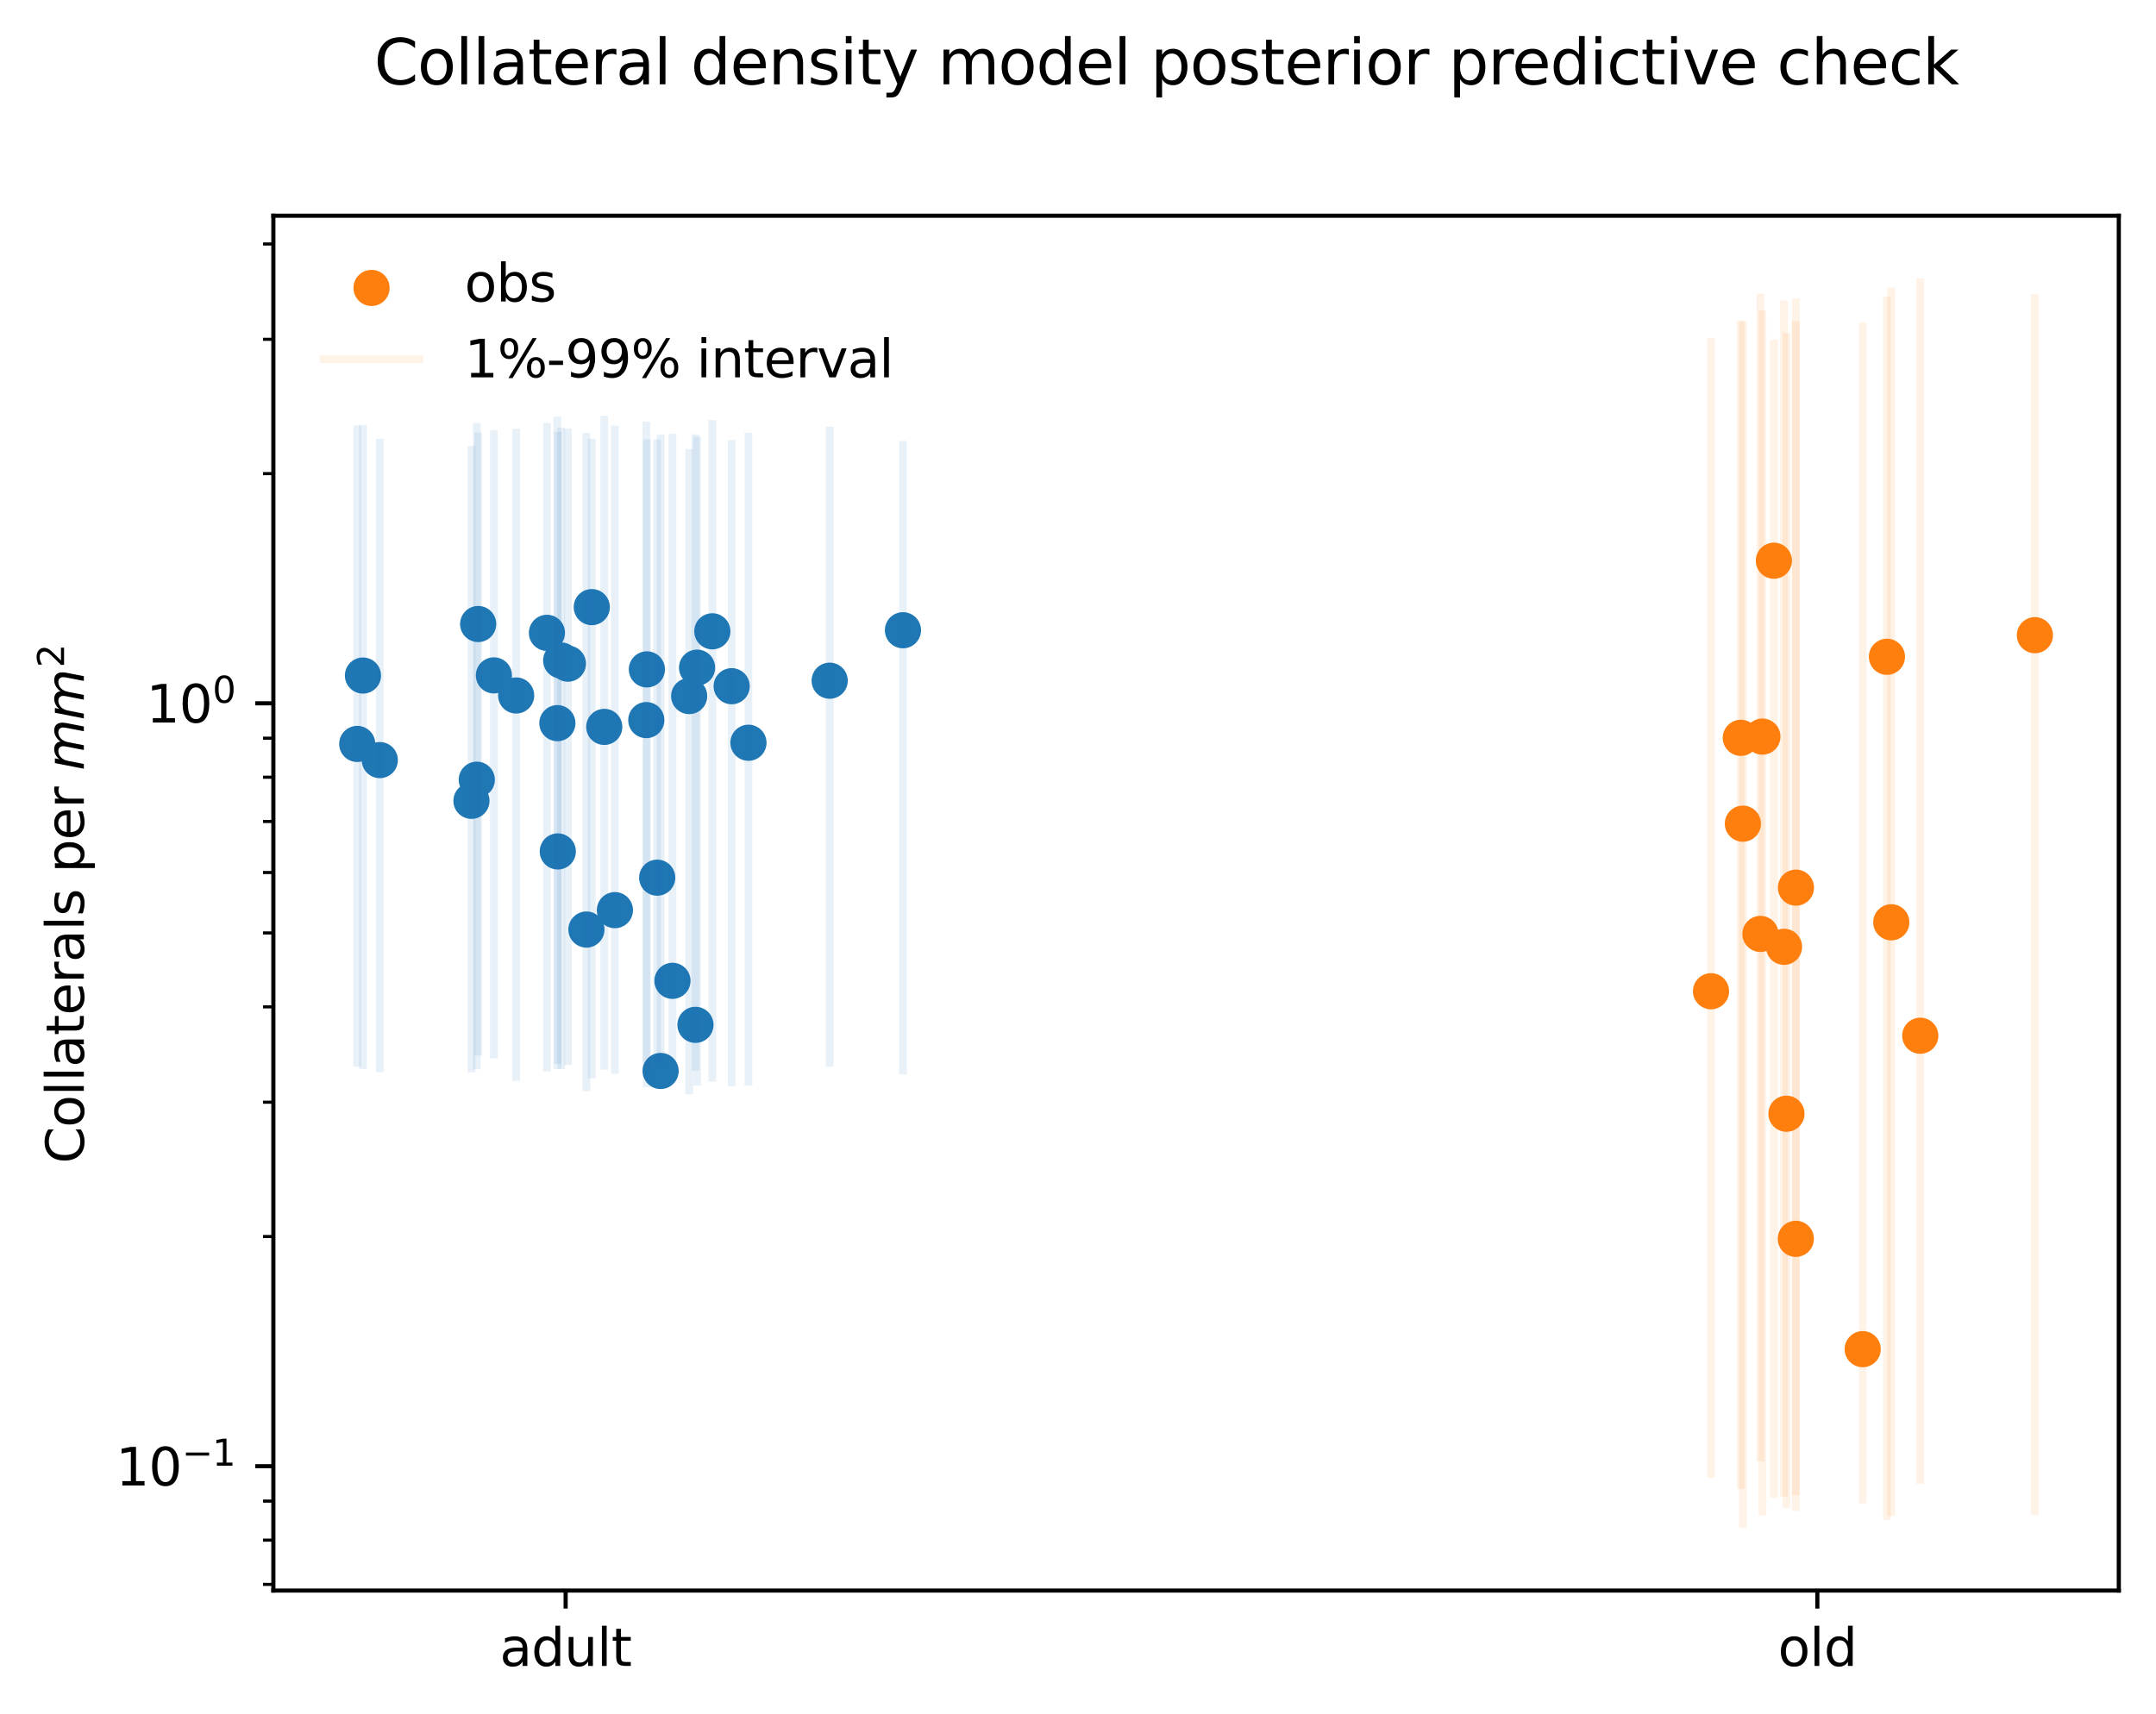 <?xml version="1.0" encoding="utf-8" standalone="no"?>
<!DOCTYPE svg PUBLIC "-//W3C//DTD SVG 1.1//EN"
  "http://www.w3.org/Graphics/SVG/1.1/DTD/svg11.dtd">
<svg xmlns:xlink="http://www.w3.org/1999/xlink" width="417.22pt" height="331.75pt" viewBox="0 0 417.22 331.75" xmlns="http://www.w3.org/2000/svg" version="1.1">
 <defs>
  <style type="text/css">*{stroke-linejoin: round; stroke-linecap: butt}</style>
 </defs>
 <g id="figure_1">
  <g id="patch_1">
   <path d="M 0 331.75 
L 417.22 331.75 
L 417.22 0 
L 0 0 
z
" style="fill: #ffffff"/>
  </g>
  <g id="axes_1">
   <g id="patch_2">
    <path d="M 52.9 307.872 
L 410.02 307.872 
L 410.02 41.76 
L 52.9 41.76 
z
" style="fill: #ffffff"/>
   </g>
   <g id="PathCollection_1">
    <defs>
     <path id="m8579bafe78" d="M 0 3 
C 0.796 3 1.559 2.684 2.121 2.121 
C 2.684 1.559 3 0.796 3 0 
C 3 -0.796 2.684 -1.559 2.121 -2.121 
C 1.559 -2.684 0.796 -3 0 -3 
C -0.796 -3 -1.559 -2.684 -2.121 -2.121 
C -2.684 -1.559 -3 -0.796 -3 0 
C -3 0.796 -2.684 1.559 -2.121 2.121 
C -1.559 2.684 -0.796 3 0 3 
z
" style="stroke: #1f77b4"/>
    </defs>
    <g clip-path="url(#pf9eb8df121)">
     <use xlink:href="#m8579bafe78" x="125.07" y="139.388" style="fill: #1f77b4; stroke: #1f77b4"/>
     <use xlink:href="#m8579bafe78" x="133.366" y="134.735" style="fill: #1f77b4; stroke: #1f77b4"/>
     <use xlink:href="#m8579bafe78" x="107.859" y="139.979" style="fill: #1f77b4; stroke: #1f77b4"/>
     <use xlink:href="#m8579bafe78" x="107.942" y="164.809" style="fill: #1f77b4; stroke: #1f77b4"/>
     <use xlink:href="#m8579bafe78" x="109.899" y="128.464" style="fill: #1f77b4; stroke: #1f77b4"/>
     <use xlink:href="#m8579bafe78" x="118.991" y="176.173" style="fill: #1f77b4; stroke: #1f77b4"/>
     <use xlink:href="#m8579bafe78" x="134.58" y="198.376" style="fill: #1f77b4; stroke: #1f77b4"/>
     <use xlink:href="#m8579bafe78" x="105.842" y="122.496" style="fill: #1f77b4; stroke: #1f77b4"/>
     <use xlink:href="#m8579bafe78" x="108.602" y="127.853" style="fill: #1f77b4; stroke: #1f77b4"/>
     <use xlink:href="#m8579bafe78" x="113.482" y="179.928" style="fill: #1f77b4; stroke: #1f77b4"/>
     <use xlink:href="#m8579bafe78" x="92.534" y="120.789" style="fill: #1f77b4; stroke: #1f77b4"/>
     <use xlink:href="#m8579bafe78" x="144.836" y="143.77" style="fill: #1f77b4; stroke: #1f77b4"/>
     <use xlink:href="#m8579bafe78" x="137.846" y="122.203" style="fill: #1f77b4; stroke: #1f77b4"/>
     <use xlink:href="#m8579bafe78" x="70.238" y="130.764" style="fill: #1f77b4; stroke: #1f77b4"/>
     <use xlink:href="#m8579bafe78" x="127.176" y="169.889" style="fill: #1f77b4; stroke: #1f77b4"/>
     <use xlink:href="#m8579bafe78" x="114.521" y="117.519" style="fill: #1f77b4; stroke: #1f77b4"/>
     <use xlink:href="#m8579bafe78" x="160.556" y="131.761" style="fill: #1f77b4; stroke: #1f77b4"/>
     <use xlink:href="#m8579bafe78" x="95.579" y="130.732" style="fill: #1f77b4; stroke: #1f77b4"/>
     <use xlink:href="#m8579bafe78" x="99.881" y="134.622" style="fill: #1f77b4; stroke: #1f77b4"/>
     <use xlink:href="#m8579bafe78" x="174.737" y="121.994" style="fill: #1f77b4; stroke: #1f77b4"/>
     <use xlink:href="#m8579bafe78" x="69.133" y="144.003" style="fill: #1f77b4; stroke: #1f77b4"/>
     <use xlink:href="#m8579bafe78" x="73.495" y="147.129" style="fill: #1f77b4; stroke: #1f77b4"/>
     <use xlink:href="#m8579bafe78" x="141.589" y="132.827" style="fill: #1f77b4; stroke: #1f77b4"/>
     <use xlink:href="#m8579bafe78" x="91.237" y="155.016" style="fill: #1f77b4; stroke: #1f77b4"/>
     <use xlink:href="#m8579bafe78" x="134.895" y="129.235" style="fill: #1f77b4; stroke: #1f77b4"/>
     <use xlink:href="#m8579bafe78" x="92.266" y="150.928" style="fill: #1f77b4; stroke: #1f77b4"/>
     <use xlink:href="#m8579bafe78" x="125.183" y="129.572" style="fill: #1f77b4; stroke: #1f77b4"/>
     <use xlink:href="#m8579bafe78" x="116.936" y="140.704" style="fill: #1f77b4; stroke: #1f77b4"/>
     <use xlink:href="#m8579bafe78" x="130.131" y="189.856" style="fill: #1f77b4; stroke: #1f77b4"/>
     <use xlink:href="#m8579bafe78" x="127.839" y="207.305" style="fill: #1f77b4; stroke: #1f77b4"/>
    </g>
   </g>
   <g id="PathCollection_2">
    <defs>
     <path id="m749cf8f71b" d="M 0 3 
C 0.796 3 1.559 2.684 2.121 2.121 
C 2.684 1.559 3 0.796 3 0 
C 3 -0.796 2.684 -1.559 2.121 -2.121 
C 1.559 -2.684 0.796 -3 0 -3 
C -0.796 -3 -1.559 -2.684 -2.121 -2.121 
C -2.684 -1.559 -3 -0.796 -3 0 
C -3 0.796 -2.684 1.559 -2.121 2.121 
C -1.559 2.684 -0.796 3 0 3 
z
" style="stroke: #ff7f0e"/>
    </defs>
    <g clip-path="url(#pf9eb8df121)">
     <use xlink:href="#m749cf8f71b" x="360.464" y="261.151" style="fill: #ff7f0e; stroke: #ff7f0e"/>
     <use xlink:href="#m749cf8f71b" x="345.236" y="183.276" style="fill: #ff7f0e; stroke: #ff7f0e"/>
     <use xlink:href="#m749cf8f71b" x="393.787" y="122.953" style="fill: #ff7f0e; stroke: #ff7f0e"/>
     <use xlink:href="#m749cf8f71b" x="365.996" y="178.527" style="fill: #ff7f0e; stroke: #ff7f0e"/>
     <use xlink:href="#m749cf8f71b" x="345.706" y="215.579" style="fill: #ff7f0e; stroke: #ff7f0e"/>
     <use xlink:href="#m749cf8f71b" x="337.274" y="159.436" style="fill: #ff7f0e; stroke: #ff7f0e"/>
     <use xlink:href="#m749cf8f71b" x="343.277" y="108.536" style="fill: #ff7f0e; stroke: #ff7f0e"/>
     <use xlink:href="#m749cf8f71b" x="331.109" y="191.871" style="fill: #ff7f0e; stroke: #ff7f0e"/>
     <use xlink:href="#m749cf8f71b" x="347.519" y="239.793" style="fill: #ff7f0e; stroke: #ff7f0e"/>
     <use xlink:href="#m749cf8f71b" x="371.602" y="200.482" style="fill: #ff7f0e; stroke: #ff7f0e"/>
     <use xlink:href="#m749cf8f71b" x="347.543" y="171.818" style="fill: #ff7f0e; stroke: #ff7f0e"/>
     <use xlink:href="#m749cf8f71b" x="341.054" y="142.583" style="fill: #ff7f0e; stroke: #ff7f0e"/>
     <use xlink:href="#m749cf8f71b" x="365.151" y="127.133" style="fill: #ff7f0e; stroke: #ff7f0e"/>
     <use xlink:href="#m749cf8f71b" x="336.878" y="142.819" style="fill: #ff7f0e; stroke: #ff7f0e"/>
     <use xlink:href="#m749cf8f71b" x="340.669" y="180.776" style="fill: #ff7f0e; stroke: #ff7f0e"/>
    </g>
   </g>
   <g id="matplotlib.axis_1">
    <g id="xtick_1">
     <g id="line2d_1">
      <defs>
       <path id="m9cee40f784" d="M 0 0 
L 0 3.5 
" style="stroke: #000000; stroke-width: 0.8"/>
      </defs>
      <g>
       <use xlink:href="#m9cee40f784" x="109.459" y="307.872" style="stroke: #000000; stroke-width: 0.8"/>
      </g>
     </g>
     <g id="text_1">
      <!-- adult -->
      <g transform="translate(96.703 322.47) scale(0.1 -0.1)">
       <defs>
        <path id="DejaVuSans-61" d="M 2194 1759 
Q 1497 1759 1228 1600 
Q 959 1441 959 1056 
Q 959 750 1161 570 
Q 1363 391 1709 391 
Q 2188 391 2477 730 
Q 2766 1069 2766 1631 
L 2766 1759 
L 2194 1759 
z
M 3341 1997 
L 3341 0 
L 2766 0 
L 2766 531 
Q 2569 213 2275 61 
Q 1981 -91 1556 -91 
Q 1019 -91 701 211 
Q 384 513 384 1019 
Q 384 1609 779 1909 
Q 1175 2209 1959 2209 
L 2766 2209 
L 2766 2266 
Q 2766 2663 2505 2880 
Q 2244 3097 1772 3097 
Q 1472 3097 1187 3025 
Q 903 2953 641 2809 
L 641 3341 
Q 956 3463 1253 3523 
Q 1550 3584 1831 3584 
Q 2591 3584 2966 3190 
Q 3341 2797 3341 1997 
z
" transform="scale(0.016)"/>
        <path id="DejaVuSans-64" d="M 2906 2969 
L 2906 4863 
L 3481 4863 
L 3481 0 
L 2906 0 
L 2906 525 
Q 2725 213 2448 61 
Q 2172 -91 1784 -91 
Q 1150 -91 751 415 
Q 353 922 353 1747 
Q 353 2572 751 3078 
Q 1150 3584 1784 3584 
Q 2172 3584 2448 3432 
Q 2725 3281 2906 2969 
z
M 947 1747 
Q 947 1113 1208 752 
Q 1469 391 1925 391 
Q 2381 391 2643 752 
Q 2906 1113 2906 1747 
Q 2906 2381 2643 2742 
Q 2381 3103 1925 3103 
Q 1469 3103 1208 2742 
Q 947 2381 947 1747 
z
" transform="scale(0.016)"/>
        <path id="DejaVuSans-75" d="M 544 1381 
L 544 3500 
L 1119 3500 
L 1119 1403 
Q 1119 906 1312 657 
Q 1506 409 1894 409 
Q 2359 409 2629 706 
Q 2900 1003 2900 1516 
L 2900 3500 
L 3475 3500 
L 3475 0 
L 2900 0 
L 2900 538 
Q 2691 219 2414 64 
Q 2138 -91 1772 -91 
Q 1169 -91 856 284 
Q 544 659 544 1381 
z
M 1991 3584 
L 1991 3584 
z
" transform="scale(0.016)"/>
        <path id="DejaVuSans-6c" d="M 603 4863 
L 1178 4863 
L 1178 0 
L 603 0 
L 603 4863 
z
" transform="scale(0.016)"/>
        <path id="DejaVuSans-74" d="M 1172 4494 
L 1172 3500 
L 2356 3500 
L 2356 3053 
L 1172 3053 
L 1172 1153 
Q 1172 725 1289 603 
Q 1406 481 1766 481 
L 2356 481 
L 2356 0 
L 1766 0 
Q 1100 0 847 248 
Q 594 497 594 1153 
L 594 3053 
L 172 3053 
L 172 3500 
L 594 3500 
L 594 4494 
L 1172 4494 
z
" transform="scale(0.016)"/>
       </defs>
       <use xlink:href="#DejaVuSans-61"/>
       <use xlink:href="#DejaVuSans-64" x="61.279"/>
       <use xlink:href="#DejaVuSans-75" x="124.756"/>
       <use xlink:href="#DejaVuSans-6c" x="188.135"/>
       <use xlink:href="#DejaVuSans-74" x="215.918"/>
      </g>
     </g>
    </g>
    <g id="xtick_2">
     <g id="line2d_2">
      <g>
       <use xlink:href="#m9cee40f784" x="351.684" y="307.872" style="stroke: #000000; stroke-width: 0.8"/>
      </g>
     </g>
     <g id="text_2">
      <!-- old -->
      <g transform="translate(344.061 322.47) scale(0.1 -0.1)">
       <defs>
        <path id="DejaVuSans-6f" d="M 1959 3097 
Q 1497 3097 1228 2736 
Q 959 2375 959 1747 
Q 959 1119 1226 758 
Q 1494 397 1959 397 
Q 2419 397 2687 759 
Q 2956 1122 2956 1747 
Q 2956 2369 2687 2733 
Q 2419 3097 1959 3097 
z
M 1959 3584 
Q 2709 3584 3137 3096 
Q 3566 2609 3566 1747 
Q 3566 888 3137 398 
Q 2709 -91 1959 -91 
Q 1206 -91 779 398 
Q 353 888 353 1747 
Q 353 2609 779 3096 
Q 1206 3584 1959 3584 
z
" transform="scale(0.016)"/>
       </defs>
       <use xlink:href="#DejaVuSans-6f"/>
       <use xlink:href="#DejaVuSans-6c" x="61.182"/>
       <use xlink:href="#DejaVuSans-64" x="88.965"/>
      </g>
     </g>
    </g>
   </g>
   <g id="matplotlib.axis_2">
    <g id="ytick_1">
     <g id="line2d_3">
      <defs>
       <path id="ma64e59e79e" d="M 0 0 
L -3.5 0 
" style="stroke: #000000; stroke-width: 0.8"/>
      </defs>
      <g>
       <use xlink:href="#ma64e59e79e" x="52.9" y="283.805" style="stroke: #000000; stroke-width: 0.8"/>
      </g>
     </g>
     <g id="text_3">
      <!-- $\mathdefault{10^{-1}}$ -->
      <g transform="translate(22.4 287.604) scale(0.1 -0.1)">
       <defs>
        <path id="DejaVuSans-31" d="M 794 531 
L 1825 531 
L 1825 4091 
L 703 3866 
L 703 4441 
L 1819 4666 
L 2450 4666 
L 2450 531 
L 3481 531 
L 3481 0 
L 794 0 
L 794 531 
z
" transform="scale(0.016)"/>
        <path id="DejaVuSans-30" d="M 2034 4250 
Q 1547 4250 1301 3770 
Q 1056 3291 1056 2328 
Q 1056 1369 1301 889 
Q 1547 409 2034 409 
Q 2525 409 2770 889 
Q 3016 1369 3016 2328 
Q 3016 3291 2770 3770 
Q 2525 4250 2034 4250 
z
M 2034 4750 
Q 2819 4750 3233 4129 
Q 3647 3509 3647 2328 
Q 3647 1150 3233 529 
Q 2819 -91 2034 -91 
Q 1250 -91 836 529 
Q 422 1150 422 2328 
Q 422 3509 836 4129 
Q 1250 4750 2034 4750 
z
" transform="scale(0.016)"/>
        <path id="DejaVuSans-2212" d="M 678 2272 
L 4684 2272 
L 4684 1741 
L 678 1741 
L 678 2272 
z
" transform="scale(0.016)"/>
       </defs>
       <use xlink:href="#DejaVuSans-31" transform="translate(0 0.684)"/>
       <use xlink:href="#DejaVuSans-30" transform="translate(63.623 0.684)"/>
       <use xlink:href="#DejaVuSans-2212" transform="translate(128.203 38.966) scale(0.7)"/>
       <use xlink:href="#DejaVuSans-31" transform="translate(186.855 38.966) scale(0.7)"/>
      </g>
     </g>
    </g>
    <g id="ytick_2">
     <g id="line2d_4">
      <g>
       <use xlink:href="#ma64e59e79e" x="52.9" y="136.132" style="stroke: #000000; stroke-width: 0.8"/>
      </g>
     </g>
     <g id="text_4">
      <!-- $\mathdefault{10^{0}}$ -->
      <g transform="translate(28.3 139.932) scale(0.1 -0.1)">
       <use xlink:href="#DejaVuSans-31" transform="translate(0 0.766)"/>
       <use xlink:href="#DejaVuSans-30" transform="translate(63.623 0.766)"/>
       <use xlink:href="#DejaVuSans-30" transform="translate(128.203 39.047) scale(0.7)"/>
      </g>
     </g>
    </g>
    <g id="ytick_3">
     <g id="line2d_5">
      <defs>
       <path id="ma3a4d149bc" d="M 0 0 
L -2 0 
" style="stroke: #000000; stroke-width: 0.6"/>
      </defs>
      <g>
       <use xlink:href="#ma3a4d149bc" x="52.9" y="306.68" style="stroke: #000000; stroke-width: 0.6"/>
      </g>
     </g>
    </g>
    <g id="ytick_4">
     <g id="line2d_6">
      <g>
       <use xlink:href="#ma3a4d149bc" x="52.9" y="298.116" style="stroke: #000000; stroke-width: 0.6"/>
      </g>
     </g>
    </g>
    <g id="ytick_5">
     <g id="line2d_7">
      <g>
       <use xlink:href="#ma3a4d149bc" x="52.9" y="290.562" style="stroke: #000000; stroke-width: 0.6"/>
      </g>
     </g>
    </g>
    <g id="ytick_6">
     <g id="line2d_8">
      <g>
       <use xlink:href="#ma3a4d149bc" x="52.9" y="239.351" style="stroke: #000000; stroke-width: 0.6"/>
      </g>
     </g>
    </g>
    <g id="ytick_7">
     <g id="line2d_9">
      <g>
       <use xlink:href="#ma3a4d149bc" x="52.9" y="213.347" style="stroke: #000000; stroke-width: 0.6"/>
      </g>
     </g>
    </g>
    <g id="ytick_8">
     <g id="line2d_10">
      <g>
       <use xlink:href="#ma3a4d149bc" x="52.9" y="194.897" style="stroke: #000000; stroke-width: 0.6"/>
      </g>
     </g>
    </g>
    <g id="ytick_9">
     <g id="line2d_11">
      <g>
       <use xlink:href="#ma3a4d149bc" x="52.9" y="180.586" style="stroke: #000000; stroke-width: 0.6"/>
      </g>
     </g>
    </g>
    <g id="ytick_10">
     <g id="line2d_12">
      <g>
       <use xlink:href="#ma3a4d149bc" x="52.9" y="168.893" style="stroke: #000000; stroke-width: 0.6"/>
      </g>
     </g>
    </g>
    <g id="ytick_11">
     <g id="line2d_13">
      <g>
       <use xlink:href="#ma3a4d149bc" x="52.9" y="159.007" style="stroke: #000000; stroke-width: 0.6"/>
      </g>
     </g>
    </g>
    <g id="ytick_12">
     <g id="line2d_14">
      <g>
       <use xlink:href="#ma3a4d149bc" x="52.9" y="150.443" style="stroke: #000000; stroke-width: 0.6"/>
      </g>
     </g>
    </g>
    <g id="ytick_13">
     <g id="line2d_15">
      <g>
       <use xlink:href="#ma3a4d149bc" x="52.9" y="142.89" style="stroke: #000000; stroke-width: 0.6"/>
      </g>
     </g>
    </g>
    <g id="ytick_14">
     <g id="line2d_16">
      <g>
       <use xlink:href="#ma3a4d149bc" x="52.9" y="91.679" style="stroke: #000000; stroke-width: 0.6"/>
      </g>
     </g>
    </g>
    <g id="ytick_15">
     <g id="line2d_17">
      <g>
       <use xlink:href="#ma3a4d149bc" x="52.9" y="65.675" style="stroke: #000000; stroke-width: 0.6"/>
      </g>
     </g>
    </g>
    <g id="ytick_16">
     <g id="line2d_18">
      <g>
       <use xlink:href="#ma3a4d149bc" x="52.9" y="47.225" style="stroke: #000000; stroke-width: 0.6"/>
      </g>
     </g>
    </g>
    <g id="text_5">
     <!-- Collaterals per $mm^2$ -->
     <g transform="translate(16.3 225.216) rotate(-90) scale(0.1 -0.1)">
      <defs>
       <path id="DejaVuSans-43" d="M 4122 4306 
L 4122 3641 
Q 3803 3938 3442 4084 
Q 3081 4231 2675 4231 
Q 1875 4231 1450 3742 
Q 1025 3253 1025 2328 
Q 1025 1406 1450 917 
Q 1875 428 2675 428 
Q 3081 428 3442 575 
Q 3803 722 4122 1019 
L 4122 359 
Q 3791 134 3420 21 
Q 3050 -91 2638 -91 
Q 1578 -91 968 557 
Q 359 1206 359 2328 
Q 359 3453 968 4101 
Q 1578 4750 2638 4750 
Q 3056 4750 3426 4639 
Q 3797 4528 4122 4306 
z
" transform="scale(0.016)"/>
       <path id="DejaVuSans-65" d="M 3597 1894 
L 3597 1613 
L 953 1613 
Q 991 1019 1311 708 
Q 1631 397 2203 397 
Q 2534 397 2845 478 
Q 3156 559 3463 722 
L 3463 178 
Q 3153 47 2828 -22 
Q 2503 -91 2169 -91 
Q 1331 -91 842 396 
Q 353 884 353 1716 
Q 353 2575 817 3079 
Q 1281 3584 2069 3584 
Q 2775 3584 3186 3129 
Q 3597 2675 3597 1894 
z
M 3022 2063 
Q 3016 2534 2758 2815 
Q 2500 3097 2075 3097 
Q 1594 3097 1305 2825 
Q 1016 2553 972 2059 
L 3022 2063 
z
" transform="scale(0.016)"/>
       <path id="DejaVuSans-72" d="M 2631 2963 
Q 2534 3019 2420 3045 
Q 2306 3072 2169 3072 
Q 1681 3072 1420 2755 
Q 1159 2438 1159 1844 
L 1159 0 
L 581 0 
L 581 3500 
L 1159 3500 
L 1159 2956 
Q 1341 3275 1631 3429 
Q 1922 3584 2338 3584 
Q 2397 3584 2469 3576 
Q 2541 3569 2628 3553 
L 2631 2963 
z
" transform="scale(0.016)"/>
       <path id="DejaVuSans-73" d="M 2834 3397 
L 2834 2853 
Q 2591 2978 2328 3040 
Q 2066 3103 1784 3103 
Q 1356 3103 1142 2972 
Q 928 2841 928 2578 
Q 928 2378 1081 2264 
Q 1234 2150 1697 2047 
L 1894 2003 
Q 2506 1872 2764 1633 
Q 3022 1394 3022 966 
Q 3022 478 2636 193 
Q 2250 -91 1575 -91 
Q 1294 -91 989 -36 
Q 684 19 347 128 
L 347 722 
Q 666 556 975 473 
Q 1284 391 1588 391 
Q 1994 391 2212 530 
Q 2431 669 2431 922 
Q 2431 1156 2273 1281 
Q 2116 1406 1581 1522 
L 1381 1569 
Q 847 1681 609 1914 
Q 372 2147 372 2553 
Q 372 3047 722 3315 
Q 1072 3584 1716 3584 
Q 2034 3584 2315 3537 
Q 2597 3491 2834 3397 
z
" transform="scale(0.016)"/>
       <path id="DejaVuSans-20" transform="scale(0.016)"/>
       <path id="DejaVuSans-70" d="M 1159 525 
L 1159 -1331 
L 581 -1331 
L 581 3500 
L 1159 3500 
L 1159 2969 
Q 1341 3281 1617 3432 
Q 1894 3584 2278 3584 
Q 2916 3584 3314 3078 
Q 3713 2572 3713 1747 
Q 3713 922 3314 415 
Q 2916 -91 2278 -91 
Q 1894 -91 1617 61 
Q 1341 213 1159 525 
z
M 3116 1747 
Q 3116 2381 2855 2742 
Q 2594 3103 2138 3103 
Q 1681 3103 1420 2742 
Q 1159 2381 1159 1747 
Q 1159 1113 1420 752 
Q 1681 391 2138 391 
Q 2594 391 2855 752 
Q 3116 1113 3116 1747 
z
" transform="scale(0.016)"/>
       <path id="DejaVuSans-Oblique-6d" d="M 5747 2113 
L 5338 0 
L 4763 0 
L 5166 2094 
Q 5191 2228 5203 2325 
Q 5216 2422 5216 2491 
Q 5216 2772 5059 2928 
Q 4903 3084 4622 3084 
Q 4203 3084 3875 2770 
Q 3547 2456 3450 1953 
L 3066 0 
L 2491 0 
L 2900 2094 
Q 2925 2209 2937 2307 
Q 2950 2406 2950 2484 
Q 2950 2769 2794 2926 
Q 2638 3084 2363 3084 
Q 1938 3084 1609 2770 
Q 1281 2456 1184 1953 
L 800 0 
L 225 0 
L 909 3500 
L 1484 3500 
L 1375 2956 
Q 1609 3263 1923 3423 
Q 2238 3584 2597 3584 
Q 2978 3584 3223 3384 
Q 3469 3184 3519 2828 
Q 3781 3197 4126 3390 
Q 4472 3584 4856 3584 
Q 5306 3584 5551 3325 
Q 5797 3066 5797 2591 
Q 5797 2488 5784 2364 
Q 5772 2241 5747 2113 
z
" transform="scale(0.016)"/>
       <path id="DejaVuSans-32" d="M 1228 531 
L 3431 531 
L 3431 0 
L 469 0 
L 469 531 
Q 828 903 1448 1529 
Q 2069 2156 2228 2338 
Q 2531 2678 2651 2914 
Q 2772 3150 2772 3378 
Q 2772 3750 2511 3984 
Q 2250 4219 1831 4219 
Q 1534 4219 1204 4116 
Q 875 4013 500 3803 
L 500 4441 
Q 881 4594 1212 4672 
Q 1544 4750 1819 4750 
Q 2544 4750 2975 4387 
Q 3406 4025 3406 3419 
Q 3406 3131 3298 2873 
Q 3191 2616 2906 2266 
Q 2828 2175 2409 1742 
Q 1991 1309 1228 531 
z
" transform="scale(0.016)"/>
      </defs>
      <use xlink:href="#DejaVuSans-43" transform="translate(0 0.766)"/>
      <use xlink:href="#DejaVuSans-6f" transform="translate(69.824 0.766)"/>
      <use xlink:href="#DejaVuSans-6c" transform="translate(131.006 0.766)"/>
      <use xlink:href="#DejaVuSans-6c" transform="translate(158.789 0.766)"/>
      <use xlink:href="#DejaVuSans-61" transform="translate(186.572 0.766)"/>
      <use xlink:href="#DejaVuSans-74" transform="translate(247.852 0.766)"/>
      <use xlink:href="#DejaVuSans-65" transform="translate(287.061 0.766)"/>
      <use xlink:href="#DejaVuSans-72" transform="translate(348.584 0.766)"/>
      <use xlink:href="#DejaVuSans-61" transform="translate(389.697 0.766)"/>
      <use xlink:href="#DejaVuSans-6c" transform="translate(450.977 0.766)"/>
      <use xlink:href="#DejaVuSans-73" transform="translate(478.76 0.766)"/>
      <use xlink:href="#DejaVuSans-20" transform="translate(530.859 0.766)"/>
      <use xlink:href="#DejaVuSans-70" transform="translate(562.646 0.766)"/>
      <use xlink:href="#DejaVuSans-65" transform="translate(626.123 0.766)"/>
      <use xlink:href="#DejaVuSans-72" transform="translate(687.646 0.766)"/>
      <use xlink:href="#DejaVuSans-20" transform="translate(728.76 0.766)"/>
      <use xlink:href="#DejaVuSans-Oblique-6d" transform="translate(760.547 0.766)"/>
      <use xlink:href="#DejaVuSans-Oblique-6d" transform="translate(857.959 0.766)"/>
      <use xlink:href="#DejaVuSans-32" transform="translate(960.021 39.047) scale(0.7)"/>
     </g>
    </g>
   </g>
   <g id="LineCollection_1">
    <path d="M 125.07 207.065 
L 125.07 81.611 
" clip-path="url(#pf9eb8df121)" style="fill: none; stroke: #1f77b4; stroke-opacity: 0.1; stroke-width: 1.5"/>
    <path d="M 133.366 211.823 
L 133.366 86.914 
" clip-path="url(#pf9eb8df121)" style="fill: none; stroke: #1f77b4; stroke-opacity: 0.1; stroke-width: 1.5"/>
    <path d="M 107.859 206.909 
L 107.859 80.655 
" clip-path="url(#pf9eb8df121)" style="fill: none; stroke: #1f77b4; stroke-opacity: 0.1; stroke-width: 1.5"/>
    <path d="M 107.942 205.926 
L 107.942 83.613 
" clip-path="url(#pf9eb8df121)" style="fill: none; stroke: #1f77b4; stroke-opacity: 0.1; stroke-width: 1.5"/>
    <path d="M 109.899 206.122 
L 109.899 82.965 
" clip-path="url(#pf9eb8df121)" style="fill: none; stroke: #1f77b4; stroke-opacity: 0.1; stroke-width: 1.5"/>
    <path d="M 118.991 207.88 
L 118.991 82.402 
" clip-path="url(#pf9eb8df121)" style="fill: none; stroke: #1f77b4; stroke-opacity: 0.1; stroke-width: 1.5"/>
    <path d="M 134.58 207.25 
L 134.58 84.069 
" clip-path="url(#pf9eb8df121)" style="fill: none; stroke: #1f77b4; stroke-opacity: 0.1; stroke-width: 1.5"/>
    <path d="M 105.842 207.406 
L 105.842 81.865 
" clip-path="url(#pf9eb8df121)" style="fill: none; stroke: #1f77b4; stroke-opacity: 0.1; stroke-width: 1.5"/>
    <path d="M 108.602 206.956 
L 108.602 82.8 
" clip-path="url(#pf9eb8df121)" style="fill: none; stroke: #1f77b4; stroke-opacity: 0.1; stroke-width: 1.5"/>
    <path d="M 113.482 211.193 
L 113.482 83.765 
" clip-path="url(#pf9eb8df121)" style="fill: none; stroke: #1f77b4; stroke-opacity: 0.1; stroke-width: 1.5"/>
    <path d="M 92.534 204.328 
L 92.534 83.71 
" clip-path="url(#pf9eb8df121)" style="fill: none; stroke: #1f77b4; stroke-opacity: 0.1; stroke-width: 1.5"/>
    <path d="M 144.836 210.146 
L 144.836 83.775 
" clip-path="url(#pf9eb8df121)" style="fill: none; stroke: #1f77b4; stroke-opacity: 0.1; stroke-width: 1.5"/>
    <path d="M 137.846 209.365 
L 137.846 81.303 
" clip-path="url(#pf9eb8df121)" style="fill: none; stroke: #1f77b4; stroke-opacity: 0.1; stroke-width: 1.5"/>
    <path d="M 70.238 206.932 
L 70.238 82.256 
" clip-path="url(#pf9eb8df121)" style="fill: none; stroke: #1f77b4; stroke-opacity: 0.1; stroke-width: 1.5"/>
    <path d="M 127.176 205.383 
L 127.176 85.063 
" clip-path="url(#pf9eb8df121)" style="fill: none; stroke: #1f77b4; stroke-opacity: 0.1; stroke-width: 1.5"/>
    <path d="M 114.521 208.762 
L 114.521 84.933 
" clip-path="url(#pf9eb8df121)" style="fill: none; stroke: #1f77b4; stroke-opacity: 0.1; stroke-width: 1.5"/>
    <path d="M 160.556 206.462 
L 160.556 82.599 
" clip-path="url(#pf9eb8df121)" style="fill: none; stroke: #1f77b4; stroke-opacity: 0.1; stroke-width: 1.5"/>
    <path d="M 95.579 204.869 
L 95.579 83.234 
" clip-path="url(#pf9eb8df121)" style="fill: none; stroke: #1f77b4; stroke-opacity: 0.1; stroke-width: 1.5"/>
    <path d="M 99.881 209.224 
L 99.881 82.967 
" clip-path="url(#pf9eb8df121)" style="fill: none; stroke: #1f77b4; stroke-opacity: 0.1; stroke-width: 1.5"/>
    <path d="M 174.737 207.954 
L 174.737 85.376 
" clip-path="url(#pf9eb8df121)" style="fill: none; stroke: #1f77b4; stroke-opacity: 0.1; stroke-width: 1.5"/>
    <path d="M 69.133 206.466 
L 69.133 82.345 
" clip-path="url(#pf9eb8df121)" style="fill: none; stroke: #1f77b4; stroke-opacity: 0.1; stroke-width: 1.5"/>
    <path d="M 73.495 207.54 
L 73.495 84.942 
" clip-path="url(#pf9eb8df121)" style="fill: none; stroke: #1f77b4; stroke-opacity: 0.1; stroke-width: 1.5"/>
    <path d="M 141.589 210.243 
L 141.589 85.176 
" clip-path="url(#pf9eb8df121)" style="fill: none; stroke: #1f77b4; stroke-opacity: 0.1; stroke-width: 1.5"/>
    <path d="M 91.237 207.565 
L 91.237 86.329 
" clip-path="url(#pf9eb8df121)" style="fill: none; stroke: #1f77b4; stroke-opacity: 0.1; stroke-width: 1.5"/>
    <path d="M 134.895 210.125 
L 134.895 84.509 
" clip-path="url(#pf9eb8df121)" style="fill: none; stroke: #1f77b4; stroke-opacity: 0.1; stroke-width: 1.5"/>
    <path d="M 92.266 206.979 
L 92.266 81.85 
" clip-path="url(#pf9eb8df121)" style="fill: none; stroke: #1f77b4; stroke-opacity: 0.1; stroke-width: 1.5"/>
    <path d="M 125.183 210.46 
L 125.183 85.021 
" clip-path="url(#pf9eb8df121)" style="fill: none; stroke: #1f77b4; stroke-opacity: 0.1; stroke-width: 1.5"/>
    <path d="M 116.936 207.059 
L 116.936 80.509 
" clip-path="url(#pf9eb8df121)" style="fill: none; stroke: #1f77b4; stroke-opacity: 0.1; stroke-width: 1.5"/>
    <path d="M 130.131 205.536 
L 130.131 83.966 
" clip-path="url(#pf9eb8df121)" style="fill: none; stroke: #1f77b4; stroke-opacity: 0.1; stroke-width: 1.5"/>
    <path d="M 127.839 206.222 
L 127.839 84.09 
" clip-path="url(#pf9eb8df121)" style="fill: none; stroke: #1f77b4; stroke-opacity: 0.1; stroke-width: 1.5"/>
   </g>
   <g id="LineCollection_2">
    <path d="M 360.464 290.981 
L 360.464 62.454 
" clip-path="url(#pf9eb8df121)" style="fill: none; stroke: #ff7f0e; stroke-opacity: 0.1; stroke-width: 1.5"/>
    <path d="M 345.236 289.731 
L 345.236 58.142 
" clip-path="url(#pf9eb8df121)" style="fill: none; stroke: #ff7f0e; stroke-opacity: 0.1; stroke-width: 1.5"/>
    <path d="M 393.787 293.267 
L 393.787 56.921 
" clip-path="url(#pf9eb8df121)" style="fill: none; stroke: #ff7f0e; stroke-opacity: 0.1; stroke-width: 1.5"/>
    <path d="M 365.996 293.445 
L 365.996 55.691 
" clip-path="url(#pf9eb8df121)" style="fill: none; stroke: #ff7f0e; stroke-opacity: 0.1; stroke-width: 1.5"/>
    <path d="M 345.706 291.924 
L 345.706 64.45 
" clip-path="url(#pf9eb8df121)" style="fill: none; stroke: #ff7f0e; stroke-opacity: 0.1; stroke-width: 1.5"/>
    <path d="M 337.274 295.776 
L 337.274 62.19 
" clip-path="url(#pf9eb8df121)" style="fill: none; stroke: #ff7f0e; stroke-opacity: 0.1; stroke-width: 1.5"/>
    <path d="M 343.277 289.942 
L 343.277 65.743 
" clip-path="url(#pf9eb8df121)" style="fill: none; stroke: #ff7f0e; stroke-opacity: 0.1; stroke-width: 1.5"/>
    <path d="M 331.109 286.034 
L 331.109 65.481 
" clip-path="url(#pf9eb8df121)" style="fill: none; stroke: #ff7f0e; stroke-opacity: 0.1; stroke-width: 1.5"/>
    <path d="M 347.519 292.479 
L 347.519 62.17 
" clip-path="url(#pf9eb8df121)" style="fill: none; stroke: #ff7f0e; stroke-opacity: 0.1; stroke-width: 1.5"/>
    <path d="M 371.602 287.245 
L 371.602 53.856 
" clip-path="url(#pf9eb8df121)" style="fill: none; stroke: #ff7f0e; stroke-opacity: 0.1; stroke-width: 1.5"/>
    <path d="M 347.543 289.394 
L 347.543 57.774 
" clip-path="url(#pf9eb8df121)" style="fill: none; stroke: #ff7f0e; stroke-opacity: 0.1; stroke-width: 1.5"/>
    <path d="M 341.054 293.382 
L 341.054 60.088 
" clip-path="url(#pf9eb8df121)" style="fill: none; stroke: #ff7f0e; stroke-opacity: 0.1; stroke-width: 1.5"/>
    <path d="M 365.151 294.226 
L 365.151 57.411 
" clip-path="url(#pf9eb8df121)" style="fill: none; stroke: #ff7f0e; stroke-opacity: 0.1; stroke-width: 1.5"/>
    <path d="M 336.878 288.221 
L 336.878 62.049 
" clip-path="url(#pf9eb8df121)" style="fill: none; stroke: #ff7f0e; stroke-opacity: 0.1; stroke-width: 1.5"/>
    <path d="M 340.669 282.879 
L 340.669 56.872 
" clip-path="url(#pf9eb8df121)" style="fill: none; stroke: #ff7f0e; stroke-opacity: 0.1; stroke-width: 1.5"/>
   </g>
   <g id="patch_3">
    <path d="M 52.9 307.872 
L 52.9 41.76 
" style="fill: none; stroke: #000000; stroke-width: 0.8; stroke-linejoin: miter; stroke-linecap: square"/>
   </g>
   <g id="patch_4">
    <path d="M 410.02 307.872 
L 410.02 41.76 
" style="fill: none; stroke: #000000; stroke-width: 0.8; stroke-linejoin: miter; stroke-linecap: square"/>
   </g>
   <g id="patch_5">
    <path d="M 52.9 307.872 
L 410.02 307.872 
" style="fill: none; stroke: #000000; stroke-width: 0.8; stroke-linejoin: miter; stroke-linecap: square"/>
   </g>
   <g id="patch_6">
    <path d="M 52.9 41.76 
L 410.02 41.76 
" style="fill: none; stroke: #000000; stroke-width: 0.8; stroke-linejoin: miter; stroke-linecap: square"/>
   </g>
   <g id="legend_1">
    <g id="PathCollection_3">
     <g>
      <use xlink:href="#m749cf8f71b" x="71.9" y="55.733" style="fill: #ff7f0e; stroke: #ff7f0e"/>
     </g>
    </g>
    <g id="text_6">
     <!-- obs -->
     <g transform="translate(89.9 58.358) scale(0.1 -0.1)">
      <defs>
       <path id="DejaVuSans-62" d="M 3116 1747 
Q 3116 2381 2855 2742 
Q 2594 3103 2138 3103 
Q 1681 3103 1420 2742 
Q 1159 2381 1159 1747 
Q 1159 1113 1420 752 
Q 1681 391 2138 391 
Q 2594 391 2855 752 
Q 3116 1113 3116 1747 
z
M 1159 2969 
Q 1341 3281 1617 3432 
Q 1894 3584 2278 3584 
Q 2916 3584 3314 3078 
Q 3713 2572 3713 1747 
Q 3713 922 3314 415 
Q 2916 -91 2278 -91 
Q 1894 -91 1617 61 
Q 1341 213 1159 525 
L 1159 0 
L 581 0 
L 581 4863 
L 1159 4863 
L 1159 2969 
z
" transform="scale(0.016)"/>
      </defs>
      <use xlink:href="#DejaVuSans-6f"/>
      <use xlink:href="#DejaVuSans-62" x="61.182"/>
      <use xlink:href="#DejaVuSans-73" x="124.658"/>
     </g>
    </g>
    <g id="line2d_19">
     <path d="M 61.9 69.537 
L 81.9 69.537 
" style="fill: none; stroke: #ff7f0e; stroke-opacity: 0.1; stroke-width: 1.5"/>
    </g>
    <g id="text_7">
     <!-- 1%-99% interval -->
     <g transform="translate(89.9 73.037) scale(0.1 -0.1)">
      <defs>
       <path id="DejaVuSans-25" d="M 4653 2053 
Q 4381 2053 4226 1822 
Q 4072 1591 4072 1178 
Q 4072 772 4226 539 
Q 4381 306 4653 306 
Q 4919 306 5073 539 
Q 5228 772 5228 1178 
Q 5228 1588 5073 1820 
Q 4919 2053 4653 2053 
z
M 4653 2450 
Q 5147 2450 5437 2106 
Q 5728 1763 5728 1178 
Q 5728 594 5436 251 
Q 5144 -91 4653 -91 
Q 4153 -91 3862 251 
Q 3572 594 3572 1178 
Q 3572 1766 3864 2108 
Q 4156 2450 4653 2450 
z
M 1428 4353 
Q 1159 4353 1004 4120 
Q 850 3888 850 3481 
Q 850 3069 1003 2837 
Q 1156 2606 1428 2606 
Q 1700 2606 1854 2837 
Q 2009 3069 2009 3481 
Q 2009 3884 1853 4118 
Q 1697 4353 1428 4353 
z
M 4250 4750 
L 4750 4750 
L 1831 -91 
L 1331 -91 
L 4250 4750 
z
M 1428 4750 
Q 1922 4750 2215 4408 
Q 2509 4066 2509 3481 
Q 2509 2891 2217 2550 
Q 1925 2209 1428 2209 
Q 931 2209 642 2551 
Q 353 2894 353 3481 
Q 353 4063 643 4406 
Q 934 4750 1428 4750 
z
" transform="scale(0.016)"/>
       <path id="DejaVuSans-2d" d="M 313 2009 
L 1997 2009 
L 1997 1497 
L 313 1497 
L 313 2009 
z
" transform="scale(0.016)"/>
       <path id="DejaVuSans-39" d="M 703 97 
L 703 672 
Q 941 559 1184 500 
Q 1428 441 1663 441 
Q 2288 441 2617 861 
Q 2947 1281 2994 2138 
Q 2813 1869 2534 1725 
Q 2256 1581 1919 1581 
Q 1219 1581 811 2004 
Q 403 2428 403 3163 
Q 403 3881 828 4315 
Q 1253 4750 1959 4750 
Q 2769 4750 3195 4129 
Q 3622 3509 3622 2328 
Q 3622 1225 3098 567 
Q 2575 -91 1691 -91 
Q 1453 -91 1209 -44 
Q 966 3 703 97 
z
M 1959 2075 
Q 2384 2075 2632 2365 
Q 2881 2656 2881 3163 
Q 2881 3666 2632 3958 
Q 2384 4250 1959 4250 
Q 1534 4250 1286 3958 
Q 1038 3666 1038 3163 
Q 1038 2656 1286 2365 
Q 1534 2075 1959 2075 
z
" transform="scale(0.016)"/>
       <path id="DejaVuSans-69" d="M 603 3500 
L 1178 3500 
L 1178 0 
L 603 0 
L 603 3500 
z
M 603 4863 
L 1178 4863 
L 1178 4134 
L 603 4134 
L 603 4863 
z
" transform="scale(0.016)"/>
       <path id="DejaVuSans-6e" d="M 3513 2113 
L 3513 0 
L 2938 0 
L 2938 2094 
Q 2938 2591 2744 2837 
Q 2550 3084 2163 3084 
Q 1697 3084 1428 2787 
Q 1159 2491 1159 1978 
L 1159 0 
L 581 0 
L 581 3500 
L 1159 3500 
L 1159 2956 
Q 1366 3272 1645 3428 
Q 1925 3584 2291 3584 
Q 2894 3584 3203 3211 
Q 3513 2838 3513 2113 
z
" transform="scale(0.016)"/>
       <path id="DejaVuSans-76" d="M 191 3500 
L 800 3500 
L 1894 563 
L 2988 3500 
L 3597 3500 
L 2284 0 
L 1503 0 
L 191 3500 
z
" transform="scale(0.016)"/>
      </defs>
      <use xlink:href="#DejaVuSans-31"/>
      <use xlink:href="#DejaVuSans-25" x="63.623"/>
      <use xlink:href="#DejaVuSans-2d" x="158.643"/>
      <use xlink:href="#DejaVuSans-39" x="194.727"/>
      <use xlink:href="#DejaVuSans-39" x="258.35"/>
      <use xlink:href="#DejaVuSans-25" x="321.973"/>
      <use xlink:href="#DejaVuSans-20" x="416.992"/>
      <use xlink:href="#DejaVuSans-69" x="448.779"/>
      <use xlink:href="#DejaVuSans-6e" x="476.562"/>
      <use xlink:href="#DejaVuSans-74" x="539.941"/>
      <use xlink:href="#DejaVuSans-65" x="579.15"/>
      <use xlink:href="#DejaVuSans-72" x="640.674"/>
      <use xlink:href="#DejaVuSans-76" x="681.787"/>
      <use xlink:href="#DejaVuSans-61" x="740.967"/>
      <use xlink:href="#DejaVuSans-6c" x="802.246"/>
     </g>
    </g>
   </g>
  </g>
  <g id="text_8">
   <!-- Collateral density model posterior predictive check -->
   <g transform="translate(72.399 16.318) scale(0.12 -0.12)">
    <defs>
     <path id="DejaVuSans-79" d="M 2059 -325 
Q 1816 -950 1584 -1140 
Q 1353 -1331 966 -1331 
L 506 -1331 
L 506 -850 
L 844 -850 
Q 1081 -850 1212 -737 
Q 1344 -625 1503 -206 
L 1606 56 
L 191 3500 
L 800 3500 
L 1894 763 
L 2988 3500 
L 3597 3500 
L 2059 -325 
z
" transform="scale(0.016)"/>
     <path id="DejaVuSans-6d" d="M 3328 2828 
Q 3544 3216 3844 3400 
Q 4144 3584 4550 3584 
Q 5097 3584 5394 3201 
Q 5691 2819 5691 2113 
L 5691 0 
L 5113 0 
L 5113 2094 
Q 5113 2597 4934 2840 
Q 4756 3084 4391 3084 
Q 3944 3084 3684 2787 
Q 3425 2491 3425 1978 
L 3425 0 
L 2847 0 
L 2847 2094 
Q 2847 2600 2669 2842 
Q 2491 3084 2119 3084 
Q 1678 3084 1418 2786 
Q 1159 2488 1159 1978 
L 1159 0 
L 581 0 
L 581 3500 
L 1159 3500 
L 1159 2956 
Q 1356 3278 1631 3431 
Q 1906 3584 2284 3584 
Q 2666 3584 2933 3390 
Q 3200 3197 3328 2828 
z
" transform="scale(0.016)"/>
     <path id="DejaVuSans-63" d="M 3122 3366 
L 3122 2828 
Q 2878 2963 2633 3030 
Q 2388 3097 2138 3097 
Q 1578 3097 1268 2742 
Q 959 2388 959 1747 
Q 959 1106 1268 751 
Q 1578 397 2138 397 
Q 2388 397 2633 464 
Q 2878 531 3122 666 
L 3122 134 
Q 2881 22 2623 -34 
Q 2366 -91 2075 -91 
Q 1284 -91 818 406 
Q 353 903 353 1747 
Q 353 2603 823 3093 
Q 1294 3584 2113 3584 
Q 2378 3584 2631 3529 
Q 2884 3475 3122 3366 
z
" transform="scale(0.016)"/>
     <path id="DejaVuSans-68" d="M 3513 2113 
L 3513 0 
L 2938 0 
L 2938 2094 
Q 2938 2591 2744 2837 
Q 2550 3084 2163 3084 
Q 1697 3084 1428 2787 
Q 1159 2491 1159 1978 
L 1159 0 
L 581 0 
L 581 4863 
L 1159 4863 
L 1159 2956 
Q 1366 3272 1645 3428 
Q 1925 3584 2291 3584 
Q 2894 3584 3203 3211 
Q 3513 2838 3513 2113 
z
" transform="scale(0.016)"/>
     <path id="DejaVuSans-6b" d="M 581 4863 
L 1159 4863 
L 1159 1991 
L 2875 3500 
L 3609 3500 
L 1753 1863 
L 3688 0 
L 2938 0 
L 1159 1709 
L 1159 0 
L 581 0 
L 581 4863 
z
" transform="scale(0.016)"/>
    </defs>
    <use xlink:href="#DejaVuSans-43"/>
    <use xlink:href="#DejaVuSans-6f" x="69.824"/>
    <use xlink:href="#DejaVuSans-6c" x="131.006"/>
    <use xlink:href="#DejaVuSans-6c" x="158.789"/>
    <use xlink:href="#DejaVuSans-61" x="186.572"/>
    <use xlink:href="#DejaVuSans-74" x="247.852"/>
    <use xlink:href="#DejaVuSans-65" x="287.061"/>
    <use xlink:href="#DejaVuSans-72" x="348.584"/>
    <use xlink:href="#DejaVuSans-61" x="389.697"/>
    <use xlink:href="#DejaVuSans-6c" x="450.977"/>
    <use xlink:href="#DejaVuSans-20" x="478.76"/>
    <use xlink:href="#DejaVuSans-64" x="510.547"/>
    <use xlink:href="#DejaVuSans-65" x="574.023"/>
    <use xlink:href="#DejaVuSans-6e" x="635.547"/>
    <use xlink:href="#DejaVuSans-73" x="698.926"/>
    <use xlink:href="#DejaVuSans-69" x="751.025"/>
    <use xlink:href="#DejaVuSans-74" x="778.809"/>
    <use xlink:href="#DejaVuSans-79" x="818.018"/>
    <use xlink:href="#DejaVuSans-20" x="877.197"/>
    <use xlink:href="#DejaVuSans-6d" x="908.984"/>
    <use xlink:href="#DejaVuSans-6f" x="1006.396"/>
    <use xlink:href="#DejaVuSans-64" x="1067.578"/>
    <use xlink:href="#DejaVuSans-65" x="1131.055"/>
    <use xlink:href="#DejaVuSans-6c" x="1192.578"/>
    <use xlink:href="#DejaVuSans-20" x="1220.361"/>
    <use xlink:href="#DejaVuSans-70" x="1252.148"/>
    <use xlink:href="#DejaVuSans-6f" x="1315.625"/>
    <use xlink:href="#DejaVuSans-73" x="1376.807"/>
    <use xlink:href="#DejaVuSans-74" x="1428.906"/>
    <use xlink:href="#DejaVuSans-65" x="1468.115"/>
    <use xlink:href="#DejaVuSans-72" x="1529.639"/>
    <use xlink:href="#DejaVuSans-69" x="1570.752"/>
    <use xlink:href="#DejaVuSans-6f" x="1598.535"/>
    <use xlink:href="#DejaVuSans-72" x="1659.717"/>
    <use xlink:href="#DejaVuSans-20" x="1700.83"/>
    <use xlink:href="#DejaVuSans-70" x="1732.617"/>
    <use xlink:href="#DejaVuSans-72" x="1796.094"/>
    <use xlink:href="#DejaVuSans-65" x="1834.957"/>
    <use xlink:href="#DejaVuSans-64" x="1896.48"/>
    <use xlink:href="#DejaVuSans-69" x="1959.957"/>
    <use xlink:href="#DejaVuSans-63" x="1987.74"/>
    <use xlink:href="#DejaVuSans-74" x="2042.721"/>
    <use xlink:href="#DejaVuSans-69" x="2081.93"/>
    <use xlink:href="#DejaVuSans-76" x="2109.713"/>
    <use xlink:href="#DejaVuSans-65" x="2168.893"/>
    <use xlink:href="#DejaVuSans-20" x="2230.416"/>
    <use xlink:href="#DejaVuSans-63" x="2262.203"/>
    <use xlink:href="#DejaVuSans-68" x="2317.184"/>
    <use xlink:href="#DejaVuSans-65" x="2380.562"/>
    <use xlink:href="#DejaVuSans-63" x="2442.086"/>
    <use xlink:href="#DejaVuSans-6b" x="2497.066"/>
   </g>
  </g>
 </g>
 <defs>
  <clipPath id="pf9eb8df121">
   <rect x="52.9" y="41.76" width="357.12" height="266.112"/>
  </clipPath>
 </defs>
</svg>
